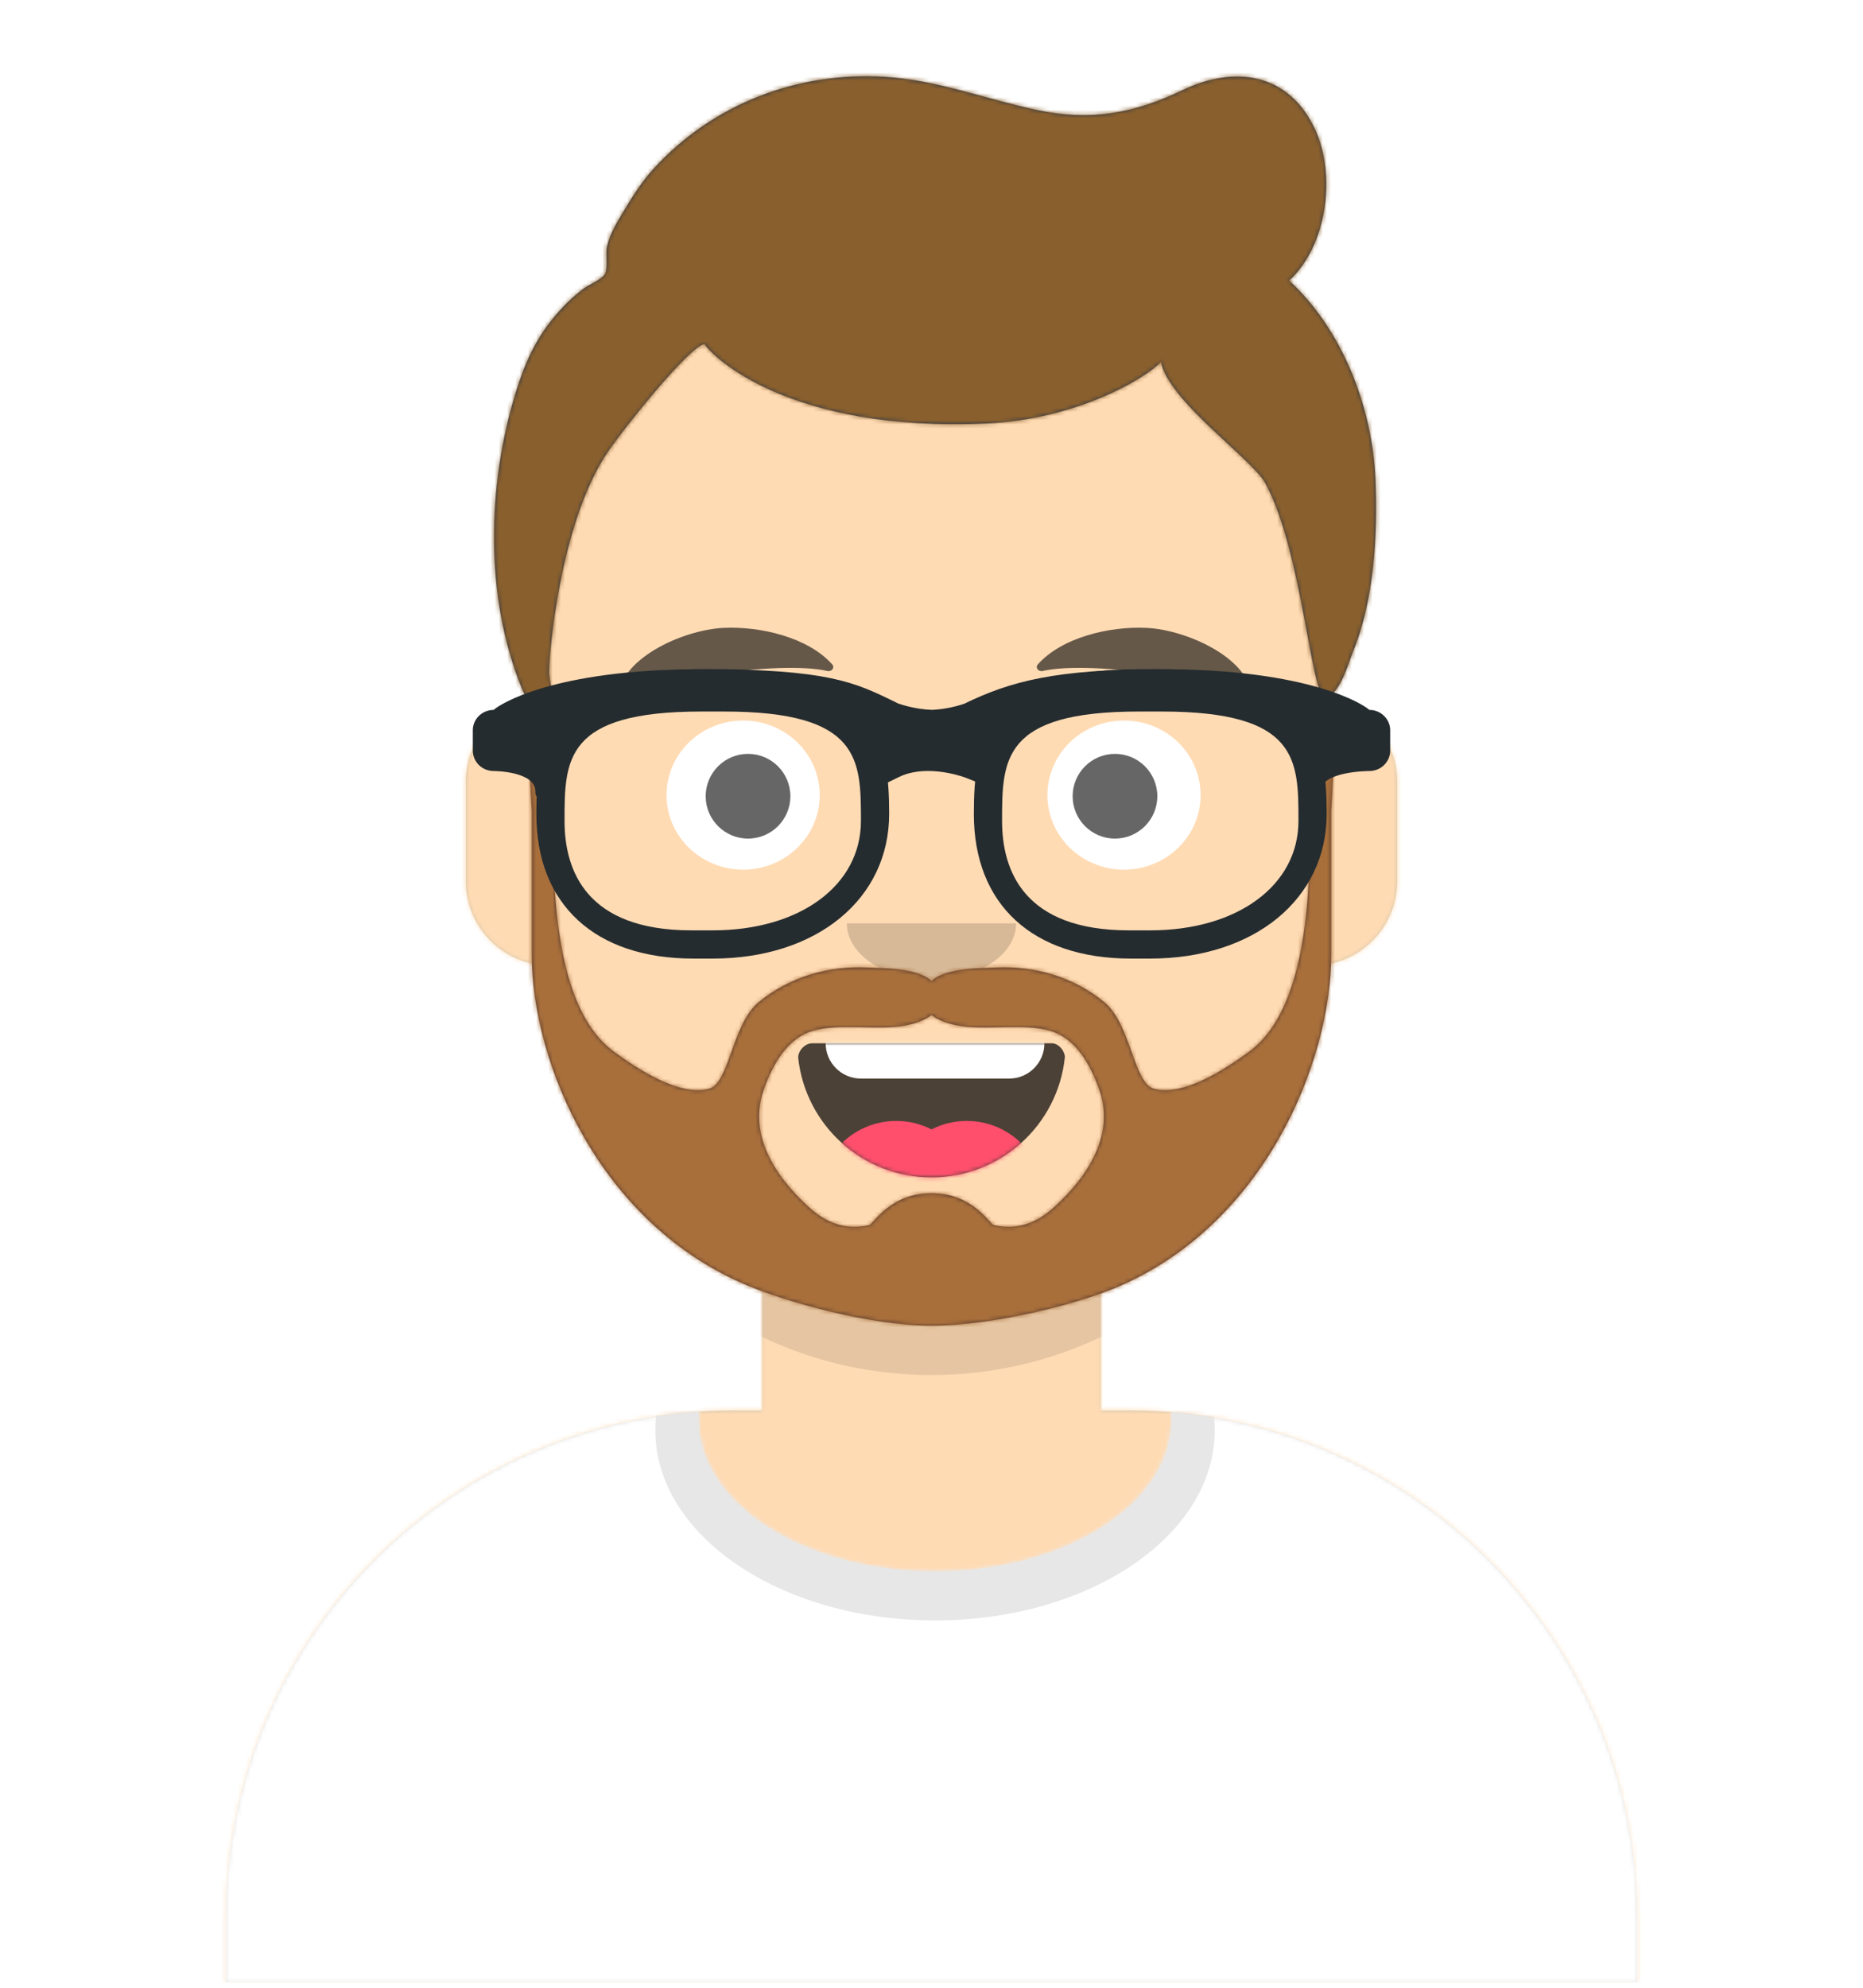 <svg width="450" height="480" viewBox="0 0 450 480" fill="none" xmlns="http://www.w3.org/2000/svg">
<g clip-path="url(#clip0_206_251)">
<path d="M265.909 309.223V340.568H272.727C340.508 340.568 395.455 395.515 395.455 463.296V478.637H54.545V463.296C54.545 395.515 109.492 340.568 177.273 340.568H184.091V309.223C154.709 295.266 133.589 266.74 130.066 232.98C120.137 231.576 112.5 223.044 112.5 212.728V188.864C112.5 178.729 119.871 170.315 129.545 168.692V158.182C129.545 105.464 172.282 62.727 225 62.727C277.718 62.727 320.455 105.464 320.455 158.182V168.692C330.129 170.315 337.5 178.729 337.5 188.864V212.728C337.5 223.044 329.863 231.576 319.934 232.98C316.411 266.74 295.291 295.266 265.909 309.223Z" fill="#D0C6AC"/>
<mask id="mask0_206_251" style="mask-type:luminance" maskUnits="userSpaceOnUse" x="54" y="62" width="342" height="417">
<path d="M265.909 309.223V340.568H272.727C340.508 340.568 395.455 395.515 395.455 463.296V478.637H54.545V463.296C54.545 395.515 109.492 340.568 177.273 340.568H184.091V309.223C154.709 295.266 133.589 266.74 130.066 232.98C120.137 231.576 112.5 223.044 112.5 212.728V188.864C112.5 178.729 119.871 170.315 129.545 168.692V158.182C129.545 105.464 172.282 62.727 225 62.727C277.718 62.727 320.455 105.464 320.455 158.182V168.692C330.129 170.315 337.5 178.729 337.5 188.864V212.728C337.5 223.044 329.863 231.576 319.934 232.98C316.411 266.74 295.291 295.266 265.909 309.223Z" fill="white"/>
</mask>
<g mask="url(#mask0_206_251)">
<path d="M450 62.727H0V478.637H450V62.727Z" fill="#FFDBB4"/>
</g>
<mask id="mask1_206_251" style="mask-type:luminance" maskUnits="userSpaceOnUse" x="54" y="62" width="342" height="417">
<path d="M265.909 309.223V340.568H272.727C340.508 340.568 395.455 395.515 395.455 463.296V478.637H54.545V463.296C54.545 395.515 109.492 340.568 177.273 340.568H184.091V309.223C154.709 295.266 133.589 266.74 130.066 232.98C120.137 231.576 112.5 223.044 112.5 212.728V188.864C112.5 178.729 119.871 170.315 129.545 168.692V158.182C129.545 105.464 172.282 62.727 225 62.727C277.718 62.727 320.455 105.464 320.455 158.182V168.692C330.129 170.315 337.5 178.729 337.5 188.864V212.728C337.5 223.044 329.863 231.576 319.934 232.98C316.411 266.74 295.291 295.266 265.909 309.223Z" fill="white"/>
</mask>
<g mask="url(#mask1_206_251)">
<path fill-rule="evenodd" clip-rule="evenodd" d="M320.454 197.387V236.591C320.454 289.309 277.718 332.046 225 332.046C172.282 332.046 129.545 289.309 129.545 236.591V197.387V222.955C129.545 275.673 172.282 318.409 225 318.409C277.718 318.409 320.454 275.673 320.454 222.955V197.387Z" fill="black" fill-opacity="0.1"/>
</g>
<path fill-rule="evenodd" clip-rule="evenodd" d="M282.887 341.071C345.914 346.236 395.455 399.024 395.455 463.384V478.636H54.545V463.384C54.545 398.442 104.986 345.281 168.827 340.942C168.776 341.579 168.75 342.22 168.75 342.865C168.75 363.086 194.316 379.479 225.852 379.479C257.389 379.479 282.955 363.086 282.955 342.865C282.955 342.264 282.932 341.665 282.887 341.071Z" fill="#E6E6E6"/>
<mask id="mask2_206_251" style="mask-type:luminance" maskUnits="userSpaceOnUse" x="54" y="340" width="342" height="139">
<path fill-rule="evenodd" clip-rule="evenodd" d="M282.887 341.071C345.914 346.236 395.455 399.024 395.455 463.384V478.636H54.545V463.384C54.545 398.442 104.986 345.281 168.827 340.942C168.776 341.579 168.75 342.22 168.75 342.865C168.75 363.086 194.316 379.479 225.852 379.479C257.389 379.479 282.955 363.086 282.955 342.865C282.955 342.264 282.932 341.665 282.887 341.071Z" fill="white"/>
</mask>
<g mask="url(#mask2_206_251)">
<path d="M450 291.136H0V478.636H450V291.136Z" fill="white"/>
</g>
<mask id="mask3_206_251" style="mask-type:luminance" maskUnits="userSpaceOnUse" x="54" y="340" width="342" height="139">
<path fill-rule="evenodd" clip-rule="evenodd" d="M282.887 341.071C345.914 346.236 395.455 399.024 395.455 463.384V478.636H54.545V463.384C54.545 398.442 104.986 345.281 168.827 340.942C168.776 341.579 168.75 342.22 168.75 342.865C168.75 363.086 194.316 379.479 225.852 379.479C257.389 379.479 282.955 363.086 282.955 342.865C282.955 342.264 282.932 341.665 282.887 341.071Z" fill="white"/>
</mask>
<g mask="url(#mask3_206_251)">
<g opacity="0.6">
<path d="M225.852 391.298C263.165 391.298 293.412 370.759 293.412 345.422C293.412 320.086 263.165 299.546 225.852 299.546C188.54 299.546 158.292 320.086 158.292 345.422C158.292 370.759 188.54 391.298 225.852 391.298Z" fill="black" fill-opacity="0.16"/>
</g>
</g>
<path fill-rule="evenodd" clip-rule="evenodd" d="M192.814 255.56C194.618 271.739 208.34 284.318 225 284.318C241.712 284.318 255.467 271.661 257.202 255.409C257.341 254.102 255.881 251.932 254.05 251.932C228.663 251.932 209.212 251.932 196.171 251.932C194.329 251.932 192.634 253.941 192.814 255.56Z" fill="black" fill-opacity="0.7"/>
<mask id="mask4_206_251" style="mask-type:luminance" maskUnits="userSpaceOnUse" x="192" y="251" width="66" height="34">
<path fill-rule="evenodd" clip-rule="evenodd" d="M192.814 255.56C194.618 271.739 208.34 284.318 225 284.318C241.712 284.318 255.467 271.661 257.202 255.409C257.341 254.102 255.881 251.932 254.05 251.932C228.663 251.932 209.212 251.932 196.171 251.932C194.329 251.932 192.634 253.941 192.814 255.56Z" fill="white"/>
</mask>
<g mask="url(#mask4_206_251)">
<path d="M243.75 233.182H207.954C203.248 233.182 199.432 236.998 199.432 241.705V251.932C199.432 256.639 203.248 260.455 207.954 260.455H243.75C248.457 260.455 252.273 256.639 252.273 251.932V241.705C252.273 236.998 248.457 233.182 243.75 233.182Z" fill="white"/>
</g>
<mask id="mask5_206_251" style="mask-type:luminance" maskUnits="userSpaceOnUse" x="192" y="251" width="66" height="34">
<path fill-rule="evenodd" clip-rule="evenodd" d="M192.814 255.56C194.618 271.739 208.34 284.318 225 284.318C241.712 284.318 255.467 271.661 257.202 255.409C257.341 254.102 255.881 251.932 254.05 251.932C228.663 251.932 209.212 251.932 196.171 251.932C194.329 251.932 192.634 253.941 192.814 255.56Z" fill="white"/>
</mask>
<g mask="url(#mask5_206_251)">
<path d="M216.477 308.182C226.833 308.182 235.227 299.787 235.227 289.432C235.227 279.077 226.833 270.682 216.477 270.682C206.122 270.682 197.727 279.077 197.727 289.432C197.727 299.787 206.122 308.182 216.477 308.182Z" fill="#FF4F6D"/>
<path d="M233.523 308.182C243.878 308.182 252.273 299.787 252.273 289.432C252.273 279.077 243.878 270.682 233.523 270.682C223.167 270.682 214.773 279.077 214.773 289.432C214.773 299.787 223.167 308.182 233.523 308.182Z" fill="#FF4F6D"/>
</g>
<path fill-rule="evenodd" clip-rule="evenodd" d="M204.545 222.955C204.545 230.486 213.703 236.591 225 236.591C236.297 236.591 245.455 230.486 245.455 222.955" fill="black" fill-opacity="0.16"/>
<path d="M179.5 210C189.717 210 198 201.941 198 192C198 182.059 189.717 174 179.5 174C169.283 174 161 182.059 161 192C161 201.941 169.283 210 179.5 210Z" fill="white"/>
<path d="M180.682 202.5C186.33 202.5 190.909 197.921 190.909 192.273C190.909 186.624 186.33 182.045 180.682 182.045C175.033 182.045 170.455 186.624 170.455 192.273C170.455 197.921 175.033 202.5 180.682 202.5Z" fill="black" fill-opacity="0.6"/>
<path d="M271.5 210C281.717 210 290 201.941 290 192C290 182.059 281.717 174 271.5 174C261.283 174 253 182.059 253 192C253 201.941 261.283 210 271.5 210Z" fill="white"/>
<path d="M269.318 202.5C274.967 202.5 279.545 197.921 279.545 192.273C279.545 186.624 274.967 182.045 269.318 182.045C263.67 182.045 259.091 186.624 259.091 192.273C259.091 197.921 263.67 202.5 269.318 202.5Z" fill="black" fill-opacity="0.6"/>
<path fill-rule="evenodd" clip-rule="evenodd" d="M174.797 151.617C164.898 152.074 148.896 159.267 149.308 169.248C149.322 169.575 149.802 169.718 150.036 169.467C154.732 164.423 188.074 159.326 199.817 162.027C200.892 162.274 201.709 161.214 201.028 160.448C195.195 153.889 183.664 151.199 174.797 151.617Z" fill="black" fill-opacity="0.6"/>
<path fill-rule="evenodd" clip-rule="evenodd" d="M276.908 151.617C286.806 152.074 302.809 159.267 302.396 169.248C302.383 169.575 301.903 169.718 301.668 169.467C296.973 164.423 263.631 159.326 251.887 162.027C250.813 162.274 249.996 161.214 250.677 160.448C256.51 153.889 268.04 151.199 276.908 151.617Z" fill="black" fill-opacity="0.6"/>
<mask id="mask6_206_251" style="mask-type:luminance" maskUnits="userSpaceOnUse" x="0" y="1" width="450" height="478">
<path d="M450 1.364H0V478.637H450V1.364Z" fill="white"/>
</mask>
<g mask="url(#mask6_206_251)">
<path fill-rule="evenodd" clip-rule="evenodd" d="M254.707 291.424C250.423 295.334 245.859 297.093 240.09 295.863C239.098 295.652 235.051 288.127 225 288.127C214.949 288.127 210.902 295.652 209.909 295.863C204.141 297.093 199.576 295.334 195.292 291.424C187.238 284.072 180.54 273.935 184.564 262.874C186.662 257.109 190.073 250.779 196.279 248.942C202.906 246.981 212.211 248.939 218.889 247.599C221.052 247.165 223.416 246.394 225 245.114C226.584 246.394 228.948 247.165 231.11 247.599C237.789 248.939 247.093 246.981 253.72 248.942C259.926 250.779 263.337 257.109 265.436 262.874C269.46 273.935 262.762 284.072 254.707 291.424ZM320.593 168.409C314.78 182.728 317.025 200.554 315.949 215.584C315.075 227.801 312.506 246.112 301.658 254.002C296.111 258.037 286.013 264.818 278.765 262.927C273.775 261.625 273.242 247.313 266.685 241.955C259.247 235.879 249.96 233.209 240.595 233.621C236.554 233.799 228.382 233.757 225 236.865C221.618 233.757 213.446 233.799 209.405 233.621C200.04 233.209 190.752 235.879 183.315 241.955C176.757 247.313 176.226 261.625 171.236 262.927C163.987 264.818 153.889 258.037 148.341 254.002C137.493 246.112 134.925 227.801 134.05 215.584C132.975 200.554 135.22 182.728 129.407 168.409C126.579 168.409 128.444 195.902 128.444 195.902V230.6C128.498 256.659 144.776 295.663 180.866 310.556C189.692 314.199 209.685 320.114 225 320.114C240.315 320.114 260.307 314.762 269.134 311.119C305.224 296.226 321.501 256.659 321.556 230.6V195.902C321.556 195.902 323.421 168.409 320.593 168.409Z" fill="#4A312C"/>
<mask id="mask7_206_251" style="mask-type:luminance" maskUnits="userSpaceOnUse" x="127" y="168" width="196" height="153">
<path fill-rule="evenodd" clip-rule="evenodd" d="M254.707 291.424C250.423 295.334 245.859 297.093 240.09 295.863C239.098 295.652 235.051 288.127 225 288.127C214.949 288.127 210.902 295.652 209.909 295.863C204.141 297.093 199.576 295.334 195.292 291.424C187.238 284.072 180.54 273.935 184.564 262.874C186.662 257.109 190.073 250.779 196.279 248.942C202.906 246.981 212.211 248.939 218.889 247.599C221.052 247.165 223.416 246.394 225 245.114C226.584 246.394 228.948 247.165 231.11 247.599C237.789 248.939 247.093 246.981 253.72 248.942C259.926 250.779 263.337 257.109 265.436 262.874C269.46 273.935 262.762 284.072 254.707 291.424ZM320.593 168.409C314.78 182.728 317.025 200.554 315.949 215.584C315.075 227.801 312.506 246.112 301.658 254.002C296.111 258.037 286.013 264.818 278.765 262.927C273.775 261.625 273.242 247.313 266.685 241.955C259.247 235.879 249.96 233.209 240.595 233.621C236.554 233.799 228.382 233.757 225 236.865C221.618 233.757 213.446 233.799 209.405 233.621C200.04 233.209 190.752 235.879 183.315 241.955C176.757 247.313 176.226 261.625 171.236 262.927C163.987 264.818 153.889 258.037 148.341 254.002C137.493 246.112 134.925 227.801 134.05 215.584C132.975 200.554 135.22 182.728 129.407 168.409C126.579 168.409 128.444 195.902 128.444 195.902V230.6C128.498 256.659 144.776 295.663 180.866 310.556C189.692 314.199 209.685 320.114 225 320.114C240.315 320.114 260.307 314.762 269.134 311.119C305.224 296.226 321.501 256.659 321.556 230.6V195.902C321.556 195.902 323.421 168.409 320.593 168.409Z" fill="white"/>
</mask>
<g mask="url(#mask7_206_251)">
<path d="M477.273 124.091H27.273V540H477.273V124.091Z" fill="#A86F3B"/>
</g>
<path fill-rule="evenodd" clip-rule="evenodd" d="M311.386 67.754C320.601 59.316 322.819 42.207 317.587 31.107C311.164 17.478 298.127 15.771 285.635 21.765C273.86 27.415 263.378 29.298 250.483 26.56C238.111 23.933 226.373 19.3 213.585 18.539C192.576 17.289 172.165 25.082 157.846 40.789C155.114 43.785 152.913 47.211 150.832 50.684C149.167 53.462 147.291 56.443 146.582 59.646C146.246 61.169 146.873 64.926 146.114 66.174C145.294 67.521 142.201 68.757 140.882 69.757C138.212 71.783 135.898 74.069 133.758 76.655C129.214 82.147 126.712 87.882 124.608 94.675C117.615 117.252 117.022 144.105 126.063 166.273C127.268 169.229 131.003 175.395 133.199 169.065C133.632 167.814 132.628 163.621 132.631 162.358C132.639 157.722 135.198 127.025 146.347 109.829C149.977 104.232 166.755 83.271 170.183 83.103C171.999 85.988 190.433 104.425 238.267 102.264C259.85 101.289 276.448 91.592 280.433 87.389C282.186 96.82 302.579 110.939 305.687 116.748C314.663 133.53 316.655 168.402 320.081 168.336C323.508 168.271 325.968 159.409 326.673 157.717C331.908 145.145 332.8 129.366 332.241 115.855C331.513 98.466 324.335 79.674 311.386 67.754Z" fill="#28354B"/>
<mask id="mask8_206_251" style="mask-type:luminance" maskUnits="userSpaceOnUse" x="119" y="18" width="214" height="154">
<path fill-rule="evenodd" clip-rule="evenodd" d="M311.386 67.754C320.601 59.316 322.819 42.207 317.587 31.107C311.164 17.478 298.127 15.771 285.635 21.765C273.86 27.415 263.378 29.298 250.483 26.56C238.111 23.933 226.373 19.3 213.585 18.539C192.576 17.289 172.165 25.082 157.846 40.789C155.114 43.785 152.913 47.211 150.832 50.684C149.167 53.462 147.291 56.443 146.582 59.646C146.246 61.169 146.873 64.926 146.114 66.174C145.294 67.521 142.201 68.757 140.882 69.757C138.212 71.783 135.898 74.069 133.758 76.655C129.214 82.147 126.712 87.882 124.608 94.675C117.615 117.252 117.022 144.105 126.063 166.273C127.268 169.229 131.003 175.395 133.199 169.065C133.632 167.814 132.628 163.621 132.631 162.358C132.639 157.722 135.198 127.025 146.347 109.829C149.977 104.232 166.755 83.271 170.183 83.103C171.999 85.988 190.433 104.425 238.267 102.264C259.85 101.289 276.448 91.592 280.433 87.389C282.186 96.82 302.579 110.939 305.687 116.748C314.663 133.53 316.655 168.402 320.081 168.336C323.508 168.271 325.968 159.409 326.673 157.717C331.908 145.145 332.8 129.366 332.241 115.855C331.513 98.466 324.335 79.674 311.386 67.754Z" fill="white"/>
</mask>
<g mask="url(#mask8_206_251)">
<path d="M448.295 1.364H-1.705V478.637H448.295V1.364Z" fill="#895F2D"/>
</g>
<g filter="url(#filter0_d_206_251)">
<path d="M172.159 228.068H167.458C143.718 228.068 129.545 215.005 129.545 193.125C129.545 175.444 132.643 158.182 169.653 158.182H174.665C211.676 158.182 214.773 175.444 214.773 193.125C214.773 213.697 197.252 228.068 172.159 228.068ZM169.407 168.409C136.364 168.409 136.364 180.07 136.364 194.833C136.364 206.884 141.675 221.25 166.996 221.25H172.159C193.236 221.25 207.955 210.387 207.955 194.833C207.955 180.07 207.955 168.409 174.911 168.409H169.407Z" fill="#252C2F"/>
<path d="M277.841 228.068H273.14C249.4 228.068 235.227 215.005 235.227 193.125C235.227 175.444 238.324 158.182 275.335 158.182H280.347C317.357 158.182 320.455 175.444 320.455 193.125C320.455 213.697 302.934 228.068 277.841 228.068ZM275.089 168.409C242.045 168.409 242.045 180.07 242.045 194.833C242.045 206.884 247.363 221.25 272.678 221.25H277.841C298.917 221.25 313.636 210.387 313.636 194.833C313.636 180.07 313.636 168.409 280.593 168.409H275.089Z" fill="#252C2F"/>
<path d="M119.241 168.02C120.419 166.869 133.312 158.182 169.602 158.182C200.031 158.182 206.472 161.34 216.222 166.111L216.936 166.464C217.614 166.703 221.08 167.881 225.135 168.01C228.829 167.852 231.989 166.85 232.912 166.53C244.04 161.118 254.934 158.182 280.398 158.182C316.688 158.182 329.581 166.869 330.759 168.02C333.544 168.02 335.795 170.219 335.795 172.939V177.858C335.795 180.578 333.544 182.777 330.759 182.777C330.759 182.777 318.995 182.777 318.995 187.696C318.995 192.615 315.651 180.578 315.651 177.858V173.067C309.509 170.716 298.514 166.34 280.398 166.34C260.213 166.34 250.161 169.92 241.538 173.474L241.634 173.706L241.63 177.092L237.851 186.211L233.183 184.365C232.766 184.201 231.866 183.904 230.619 183.597C227.141 182.739 223.566 182.478 220.405 183.127C219.245 183.365 218.169 183.722 217.181 184.205L212.677 186.406L208.17 177.607L208.371 173.696L208.508 173.364C201.072 169.899 194.215 166.34 169.602 166.34C151.487 166.34 140.492 170.715 134.349 173.065V177.858C134.349 180.578 129.313 192.615 129.313 187.696C129.313 182.777 119.241 182.777 119.241 182.777C116.461 182.777 114.205 180.578 114.205 177.858V172.939C114.205 170.219 116.461 168.02 119.241 168.02Z" fill="#252C2F"/>
</g>
</g>
</g>
<defs>
<filter id="filter0_d_206_251" x="114.205" y="158.182" width="221.591" height="73.295" filterUnits="userSpaceOnUse" color-interpolation-filters="sRGB">
<feFlood flood-opacity="0" result="BackgroundImageFix"/>
<feColorMatrix in="SourceAlpha" type="matrix" values="0 0 0 0 0 0 0 0 0 0 0 0 0 0 0 0 0 0 127 0" result="hardAlpha"/>
<feOffset dy="3.409"/>
<feColorMatrix type="matrix" values="0 0 0 0 0 0 0 0 0 0 0 0 0 0 0 0 0 0 0.2 0"/>
<feBlend mode="normal" in2="BackgroundImageFix" result="effect1_dropShadow_206_251"/>
<feBlend mode="normal" in="SourceGraphic" in2="effect1_dropShadow_206_251" result="shape"/>
</filter>
<clipPath id="clip0_206_251">
<rect width="450" height="480" fill="white"/>
</clipPath>
</defs>
</svg>
